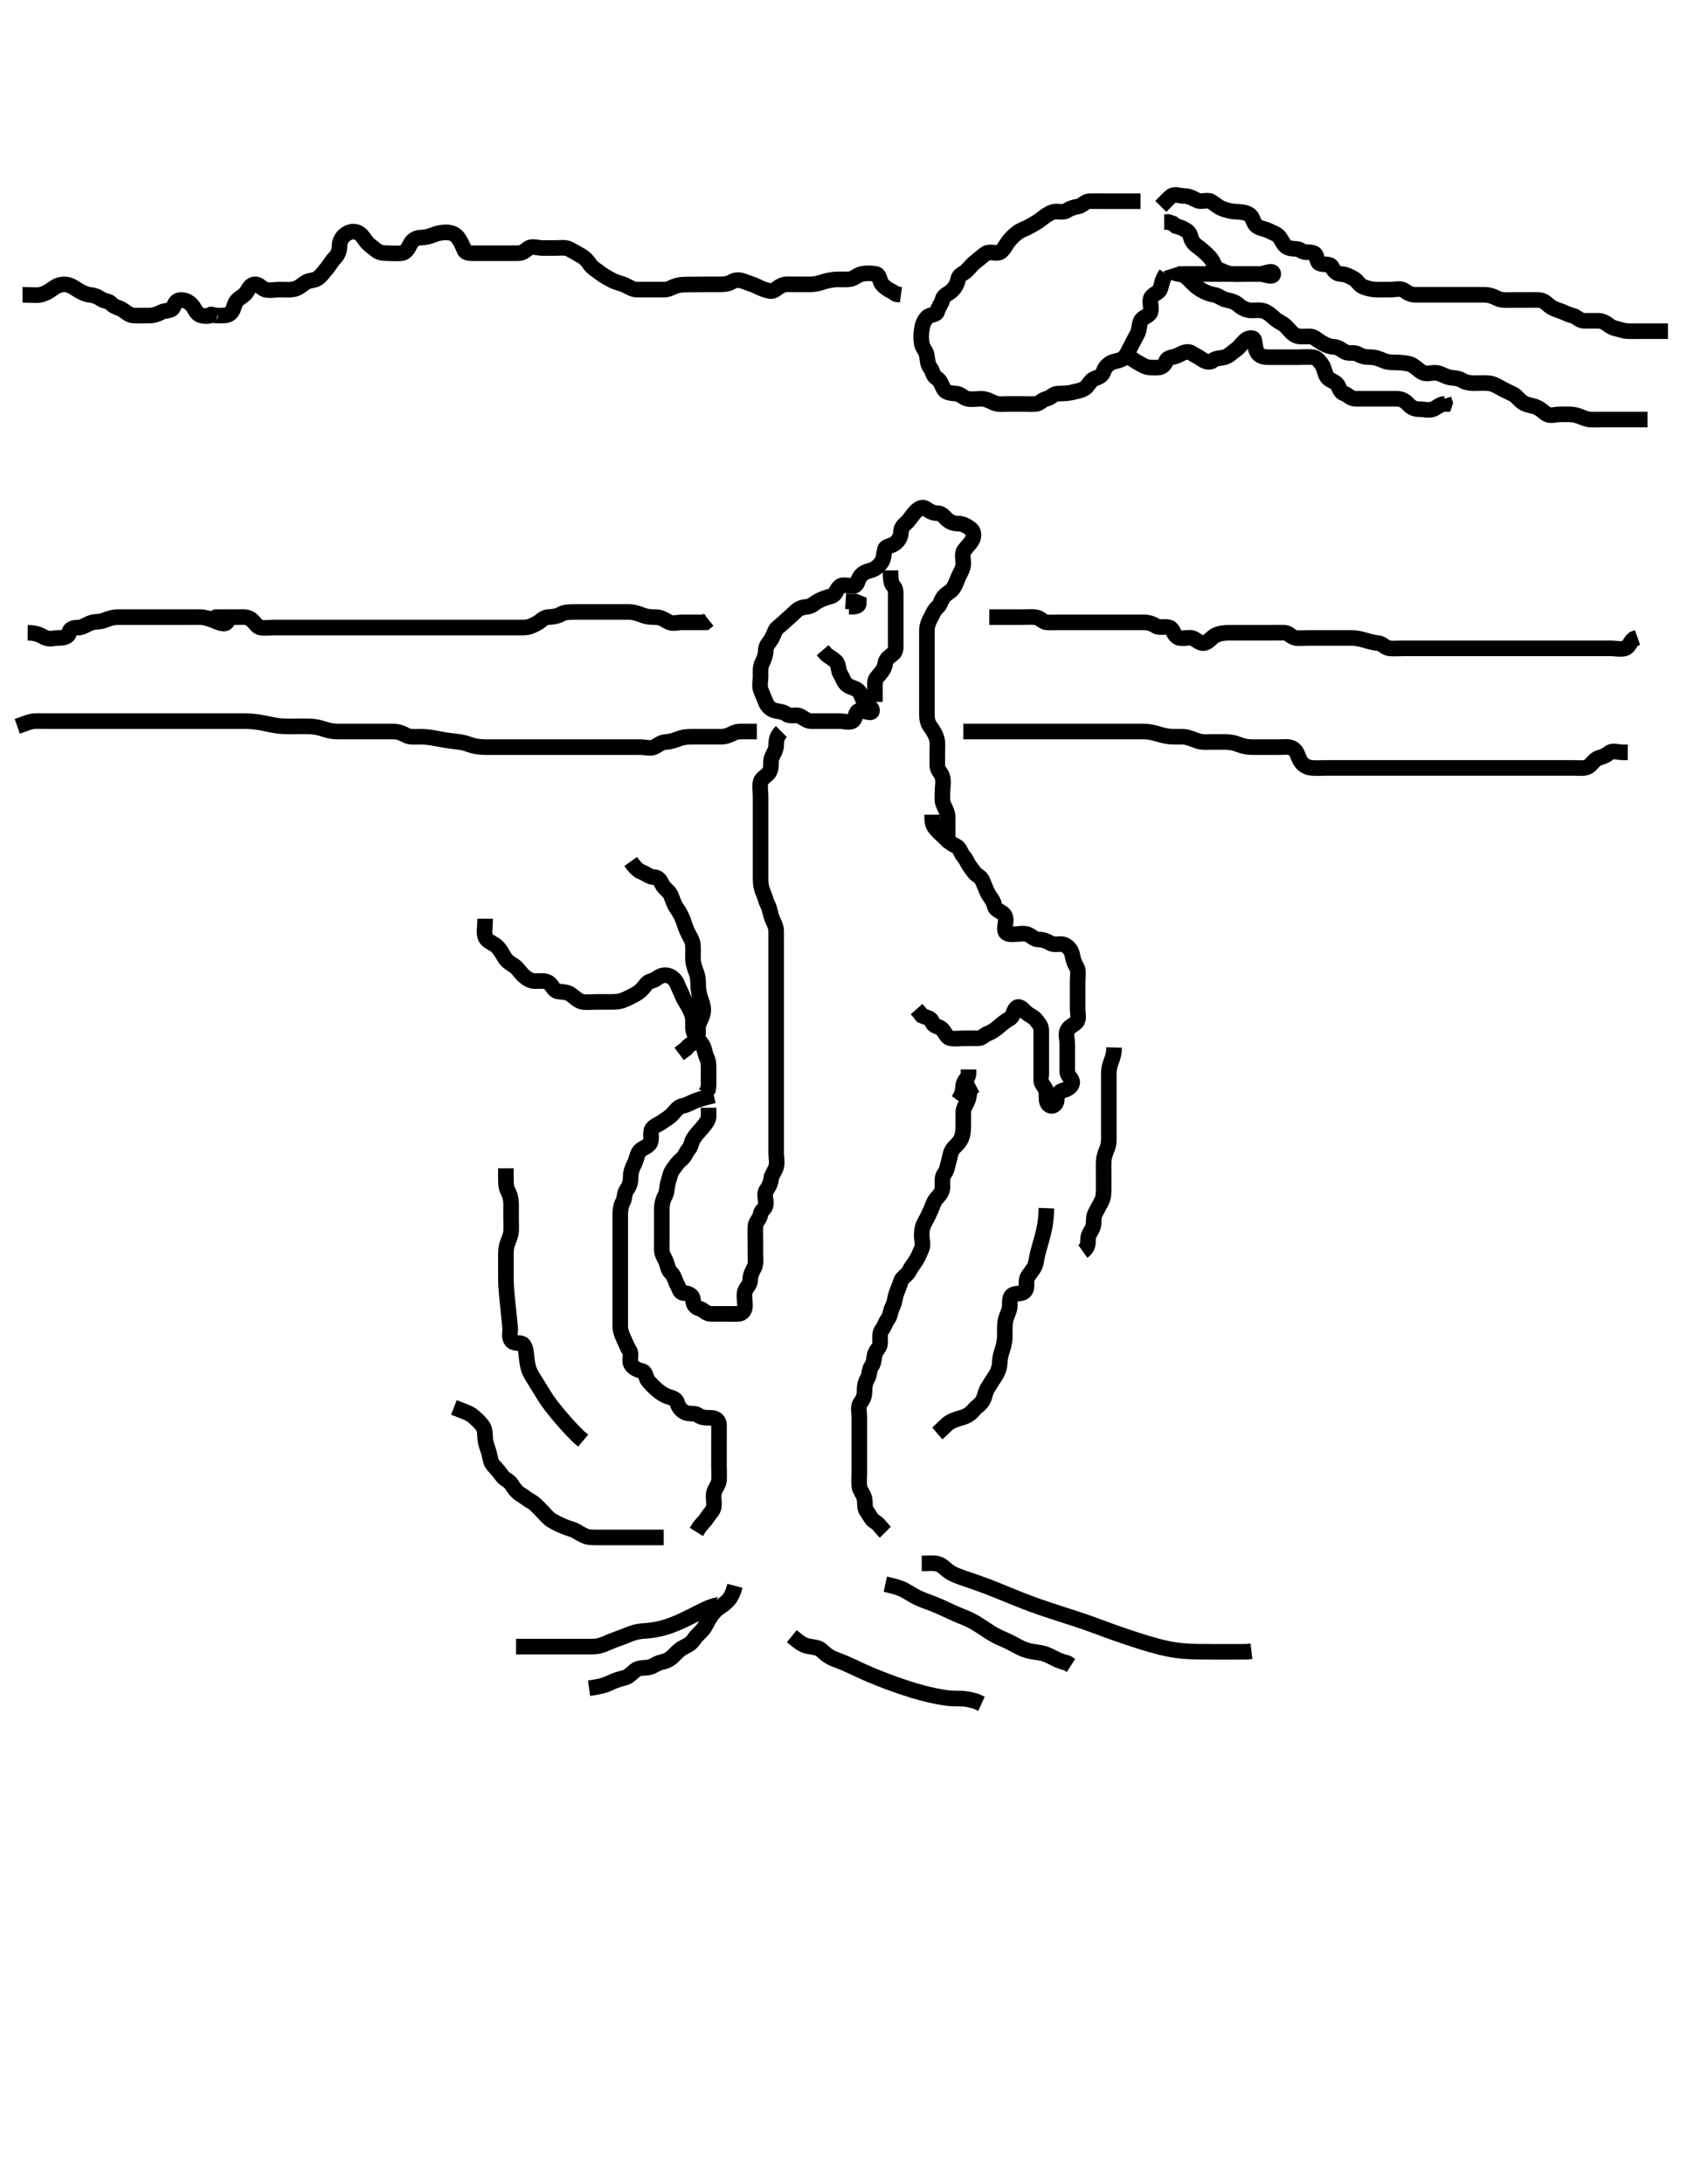 <svg width="327.25" height="420" xmlns="http://www.w3.org/2000/svg" xmlns:svg="http://www.w3.org/2000/svg" xmlns:xlink="http://www.w3.org/1999/xlink">
 <!-- Created with SVG-edit - http://svg-edit.googlecode.com/ -->
 <g display="inline" class="layer">
  <title>Layer 1</title>
  <path t="0,123,123,133,138,145,162,162,177,177,186,186,207,207,210,218,230,234,242,257,257,273,273,276,292,297,307,307,321,337,342,363,364,372,385,404,424,427,427,436,465,465,485,492,512,514,515,529,537,556,572,594,605,640,665,665,680,680,696,714,714,729,750,750,755,763,780,793,794,817,826,841,851,860,912,929,946,970,980,995,1053,1097,1116,1154,1162,1178,1209,1241,1278,1372,1405,1433,1480,1561,1853,1873,1897,1921,1945,1953,1969,1993,2009,2048,2129,2145,2200,2200,2224,2272,2304,2337,2360,2393,2425,2444,2459,2465,2495,2587,2595,2801" d="M137.325,210.7C135.5,211.125 134.79,211.359 133.846,211.7C133.005,212.003 132.22,212.544 131.325,212.7C130.519,212.84 129.965,213.601 129.44,214.217C128.891,214.861 128.126,215.253 127.21,215.899C126.613,216.32 125.556,216.632 125.329,217.405C125.077,218.264 125.492,219.309 124.968,219.995C124.394,220.746 123.436,220.803 122.936,221.561C122.533,222.173 122.396,223.213 121.972,224C121.519,224.843 121.325,225.7 121.325,226.5C121.325,227.4 121.083,228.148 120.609,228.784C120.036,229.553 120.269,230.401 119.825,231.2C119.383,231.996 119.325,232.921 119.325,233.8C119.325,234.7 119.325,235.5 119.325,236.415C119.325,237.41 119.325,238.217 119.325,239.064C119.325,240 119.325,240.9 119.325,241.8C119.325,242.585 119.325,243.515 119.325,244.457C119.325,245.311 119.325,246.2 119.325,247.1C119.325,247.995 119.325,248.922 119.325,249.867C119.325,250.7 119.325,251.533 119.325,252.395C119.325,253.336 119.32,254.184 119.325,255.047C119.33,256.064 119.713,256.846 120.041,257.585C120.432,258.467 120.714,259.162 121.158,259.867C121.611,260.586 120.887,261.679 121.492,262.533C121.96,263.195 122.707,263.488 123.524,263.701C124.32,263.909 124.193,265.088 124.75,265.664C125.235,266.165 125.701,266.728 126.35,267.275C126.986,267.809 127.751,268.363 128.525,268.615C129.384,268.894 130.085,269.014 130.326,269.899C130.544,270.696 131.132,271.371 131.846,271.679C132.726,272.059 133.683,271.697 134.325,272.2C134.941,272.683 135.825,272.699 136.714,272.7C137.609,272.701 138.307,273.135 138.325,274C138.344,274.9 138.325,275.8 138.325,276.725C138.325,277.501 138.325,278.4 138.325,279.3C138.325,280.264 138.325,281.136 138.325,282.004C138.325,283.021 138.381,283.681 138.325,284.715C138.282,285.505 137.578,286.237 137.361,287.1C137.142,287.969 137.466,288.933 137.325,289.784C137.181,290.651 136.514,291.126 136.041,291.899C135.569,292.669 134.9,293.136 134.378,293.996L133.972,294.643" id="svg_1" stroke-width="3" stroke="#000" fill="none"/>
  <path t="3988,4121,4129,4139,4148,4153,4166,4177,4187,4209,4221,4227,4228,4265,4281,4281,4321,4337,4345,4361,4379,4379,4395,4405,4425,4465,4481,4505,4505,4515,4521,4541,4556,4561,4577,4577,4593,4625,4634,4644,4659,4681,4693,4708,4724,4730,4739,4769,4777,4786,4793,4802,4818,4853,4859,4873,4882,4882,4897,4906,4913,4945,4961,4961,4972,4978,4993,5018,5042,5058,5068,5068,5098,5114,5121,5130,5177,5203,5203,5209,5225,5249,5256,5293,5308,5345,5353,5362,5408,5448,5471,5471,5474,5474,5496,5513,5554,5578,5578,5608,5609,5618,5629,5647,5713,5744,5761,5761,5773,5795" d="M170.325,294.7C169.325,293.7 169.071,293.096 168.325,292.679C167.606,292.277 167.283,291.368 166.75,290.675C166.263,290.041 166.483,289.12 166.314,288.264C166.135,287.352 165.387,286.608 165.326,285.9C165.238,284.87 165.325,283.99 165.325,283.183C165.325,282.221 165.325,281.4 165.325,280.5C165.325,279.6 165.325,278.7 165.325,277.9C165.325,277 165.325,276.1 165.325,275.2C165.325,274.3 165.325,273.396 165.325,272.379C165.325,271.7 164.992,270.565 165.546,269.821C166.027,269.177 166.325,268.5 166.325,267.6C166.325,266.7 166.425,265.909 166.9,265.136C167.338,264.423 167.166,263.402 167.678,262.753C168.162,262.138 168.082,261.265 168.329,260.405C168.55,259.637 169.315,259.179 169.325,258.3C169.336,257.405 169.174,256.383 169.678,255.753C170.166,255.141 170.342,254.316 170.825,253.7C171.328,253.058 171.278,252.146 171.678,251.4C172.13,250.556 172.157,249.664 172.41,248.9C172.667,248.128 173.056,247.364 173.329,246.405C173.534,245.688 174.494,245.296 174.889,244.515C175.274,243.753 175.808,243.092 176.24,242.415C176.733,241.641 176.936,240.959 177.289,240.253C177.68,239.47 177.325,238.525 177.325,237.587C177.325,236.647 177.445,235.919 177.9,235.1C178.334,234.318 178.713,233.554 179.041,232.815C179.432,231.933 179.645,231.053 180.241,230.416C180.784,229.836 181.315,229.179 181.325,228.311C181.336,227.415 181.162,226.399 181.678,225.753C182.161,225.146 182.257,224.32 182.492,223.533C182.748,222.673 182.793,221.708 183.324,220.987C183.759,220.395 184.402,220.008 184.825,219.179C185.227,218.39 185.32,217.561 185.325,216.533C185.329,215.813 185.325,214.885 185.325,213.869C185.325,213.053 185.939,212.356 186.24,211.5C186.506,210.741 186.41,209.9 186.936,209.136L187.714,208.725" id="svg_2" stroke-width="3" stroke="#000" fill="none"/>
  <path t="25189,25289,25289,25306,25324,25330,25355,25373,25373,25394,25409,25420,25436,25466,25474,25493,25509,25530,25530,25547,25601,25609,25618,25651,25674,25714,25722,25746,25801,25809,25836,25857,25889,26139,26172,26196,26215,26226,26257,26307,26329,26363,26388,26393,26473,26474,26500,26519,26737,26809,26886,26921,26938,26964,26994,26994,27019,27051,27097,27129,27154,27177,27209,27226,27245,27282,27306,27417,27436,27466,27523,27594,27626,27709,27709,27731,27817,27850,27858,27874,28010,28069,28097,28137,28155,28165,28203,28225,28242,28474,28474,28497,28538,28562,28573,28595,28625,28666,28683,28690,28690,28745,28778,28804,28827,28851,28885,28898,28945,28986,29049,29113,29137,29341,29418,29763,29802,29858,29900,29942,29955,29956,29994,30005,30035,30082,30082,30121,30185,30186,30202,30235,30236,30297,30322,30333,30364,30386,30410,30426,30489,30683,30705,30738,30778,30826,30898" d="M179.325,156.7C179.325,157.7 179.335,158.555 179.936,159.3C180.462,159.953 181.204,160.579 181.761,161.136C182.425,161.8 183.041,162.308 183.925,162.725C184.73,163.105 184.819,164.097 185.361,164.7C185.943,165.348 186.068,165.926 186.546,166.579C187.06,167.28 187.502,168.037 188.126,168.415C188.945,168.909 188.986,169.388 189.346,170.179C189.697,170.952 189.841,171.574 190.382,172.343C190.898,173.075 191.135,173.433 191.361,174.3C191.584,175.156 192.815,175.318 193.268,176.053C193.725,176.794 193.324,177.8 193.325,178.7C193.326,179.615 194.03,179.7 194.925,179.7C195.825,179.7 196.851,179.422 197.678,179.704C198.449,179.968 198.936,180.695 199.825,180.7C200.714,180.705 201.459,181.048 202.126,181.416C202.95,181.87 204.004,181.357 204.804,181.721C205.577,182.072 206.161,182.84 206.304,183.7C206.458,184.626 206.71,185.331 207.158,186.033C207.536,186.626 207.325,187.813 207.325,188.675C207.325,189.501 207.325,190.4 207.325,191.3C207.325,192.179 207.325,193.057 207.325,194C207.325,194.9 207.653,195.984 207.104,196.579C206.54,197.188 205.756,197.377 205.361,198.136C204.962,198.903 205.325,199.899 205.325,200.784C205.325,201.7 205.325,202.5 205.325,203.4C205.325,204.264 205.323,205.221 205.325,206.1C205.327,206.996 206.392,207.484 206.278,208.275C206.166,209.059 205.327,209.493 204.62,209.696C203.717,209.955 203.326,210.501 203.325,211.4C203.324,212.264 202.708,212.912 202.03,212.643C201.213,212.318 201.33,211.2 201.325,210.3C201.32,209.311 200.597,208.826 200.326,208.069C200.3,207.996 200.325,207.064 200.325,206.217C200.325,205.269 200.325,204.343 200.325,203.5C200.325,202.6 200.325,201.7 200.325,200.753C200.325,199.995 200.325,199.1 200.325,198.2C200.325,197.221 199.783,196.796 199.325,196.179C198.817,195.494 197.996,195.288 197.346,194.679C196.737,194.109 196.051,193.247 195.446,193.921C194.855,194.582 195.041,195.449 194.225,195.921C193.542,196.317 192.903,196.8 192.272,197.347C191.673,197.868 190.962,198.436 190.176,198.725C189.354,199.028 188.992,199.7 188.14,199.7C187.21,199.7 186.325,199.7 185.525,199.7C184.625,199.7 183.705,199.868 182.825,199.679C181.981,199.498 181.788,198.304 181.04,197.785C180.367,197.319 179.528,197.397 179.325,196.533C179.142,195.754 178.126,195.699 177.378,195.347L176.9,194.725L176.336,194.089" id="svg_5" stroke-width="3" stroke="#000" fill="none"/>
  <path t="31827,31947,31977,32011,32051,32079,32122,32194" d="M184.325,211.7C185.204,210.479 185.235,209.612 185.325,208.7C185.409,207.854 186.24,207.415 186.325,206.6L186.325,205.7" id="svg_6" stroke-width="3" stroke="#000" fill="none"/>
  <path t="33429,33622,33622,33630,33631,33650,33659,33668,33690,33707,33707,33730,33819,33834,33835,33858,33871,33890,33917,33923,33934,33947,33963,33977,33978,33986,34003,34010,34020,34027,34035,34057,34069,34090,34090,34107,34130,34147,34148,34171,34187,34210,34242,34242,34252,34290,34306,34313,34330,34369,34394,34394,34457,34465,34529,34546,34562,34578,34650,34666,34674,34838,34870,34870,34914,34938,35034,35058,35068,35077,35128,35146,35147,35293,35311,35347,35367,35420,35458,35482,35490,35587,35604,35673,35722,35762,35810,35925,35955,35969,35994,36010,36026,36042,36067,36089,36106,36137,36178,36210,36251,36308,36308,36312,36312,36330,36426,36474,36538,36561,36618,36634,36673,36682,36738,36786,36882,36961,37002,37018,37050,37066,37130,37154,37162,37194,37267,37313,37322,37354,37371,37378,37395,37419,37451,37459,37513,37538,37553,37577,37602,37666,37674,37722,37723,37754,37802,37803,37827,37851,37882,37906,37930,37938,37956,37964,38010,38082,38090,38098,38117,38202,38250,38298,38307,38308,38330,38428,38446,38464,38484,38530,38579,38604,38636,38644,38684,38730,38762,38818,39094,39096,39113,39130,39135,39155,39177,39210,39221,39236,39258,39258,39267,39338,39386,39410,39419,39458,39498,39678" d="M182.325,161.7C182.325,161.761 182.325,160.929 182.325,159.843C182.325,159.009 182.33,158.1 182.325,157.2C182.32,156.3 181.883,155.588 181.492,154.7C181.202,154.042 181.325,153.057 181.325,152.158C181.325,151.216 181.563,150.497 181.321,149.462C181.14,148.693 180.335,148.179 180.325,147.3C180.314,146.4 180.325,145.501 180.325,144.616C180.325,143.813 180.419,142.855 180.24,142.184C179.974,141.189 179.455,140.4 178.972,139.753C178.465,139.072 178.325,138.3 178.325,137.405C178.325,136.478 178.325,135.6 178.325,134.7C178.325,133.9 178.325,133 178.325,132.179C178.325,131.216 178.325,130.353 178.325,129.462C178.325,128.531 178.325,127.679 178.325,126.722C178.325,125.901 178.325,124.985 178.325,124.089C178.325,123.2 178.325,122.3 178.325,121.404C178.325,120.478 178.56,119.742 178.972,119C179.43,118.176 179.652,117.416 180.325,116.822C180.883,116.328 180.932,115.768 181.41,114.985C181.901,114.182 182.831,113.901 183.289,113.275C183.831,112.534 184.087,111.674 184.378,111C184.74,110.158 185.296,109.406 185.325,108.478C185.352,107.6 185.003,106.562 185.492,105.867C185.994,105.152 186.597,104.612 186.972,103.996C187.471,103.177 187.373,102.136 186.714,101.675C185.997,101.173 185.241,100.701 184.325,100.7C183.524,100.699 182.782,100.474 182.104,99.821C181.525,99.265 181.154,98.701 180.304,98.7C179.347,98.699 178.718,98.216 178.04,97.785C177.266,97.293 176.417,98.085 175.9,98.675C175.34,99.312 174.998,99.984 174.325,100.579C173.767,101.072 173.353,101.502 173.325,102.4C173.296,103.344 172.773,104.121 172.104,104.579C171.317,105.116 170.414,104.989 170.241,105.672C169.98,106.703 170.06,107.583 169.446,108.335C168.939,108.958 168.321,109.481 167.524,109.699C166.639,109.94 165.875,110.245 165.41,110.985C164.922,111.762 164.969,112.671 164.126,112.7C163.242,112.73 162.103,112.276 161.492,112.867C160.857,113.48 160.777,114.445 159.925,114.664C159.052,114.888 158.25,115.167 157.446,115.579C156.744,115.938 156.171,116.616 155.325,116.7C154.451,116.787 153.782,116.927 153.104,117.579C152.524,118.136 151.908,118.684 151.325,119.2C150.687,119.764 150.19,120.25 149.609,120.7C149.064,121.122 148.89,122.094 148.409,122.899C147.964,123.642 147.344,124.125 147.325,125.057C147.308,125.9 147.021,126.749 146.678,127.4C146.209,128.289 146.325,129.269 146.325,130.052C146.325,130.943 146.048,131.965 146.382,132.753C146.726,133.562 147.005,134.263 147.336,135.089C147.651,135.879 148.324,136.52 149.204,136.7C150.013,136.865 150.726,136.9 151.409,137.416C152.024,137.881 153.266,137.348 153.972,137.757C154.78,138.226 155.325,138.7 156.125,138.7C157.04,138.7 157.936,138.7 158.825,138.7C159.725,138.7 160.62,138.7 161.546,138.7C162.425,138.7 163.557,139.134 164.158,138.533C164.759,137.932 164.48,136.784 165.378,136.7C166.268,136.617 167.725,137.43 167.761,136.7C167.803,135.828 166.69,135.897 166.289,135.136C165.89,134.379 165.744,133.611 165.24,132.984C164.67,132.275 163.714,132.335 162.936,131.715C162.321,131.225 162.129,130.354 161.678,129.652C161.19,128.893 161.441,127.861 160.804,127.221C160.166,126.579 159.35,126.275 158.825,125.7L158.272,125.053" id="svg_7" stroke-width="3" stroke="#000" fill="none"/>
  <path t="41292,41574,41593,41901,41941,42022,42055" d="M163.325,116.7C164.325,116.7 165.24,116.7 165.24,115.984L164.524,115.701L163.625,115.7L162.682,115.643" id="svg_8" stroke-width="3" stroke="#000" fill="none"/>
  <path t="43136,43327,43346,43374,43392,43426,43442,43474,43538,43562,43594,43635,43674,43684,43722,43746,43778,43826,43858,43915,43931,43932,43962,44018,44058,44074,44146,44162,44172,44226,44283,44371" d="M171.325,109.7C171.325,111.5 171.417,112.234 171.9,112.736C172.447,113.305 172.325,114.3 172.325,115.2C172.325,116.089 172.325,117.057 172.325,117.9C172.325,118.8 172.325,119.7 172.325,120.616C172.325,121.404 172.325,122.3 172.325,123.2C172.325,124.089 172.472,125.192 171.889,125.675C171.164,126.275 170.448,126.692 170.326,127.5C170.19,128.409 169.874,128.896 169.325,129.579C168.858,130.159 168.326,130.501 168.325,131.4C168.324,132.343 168.325,133.221 168.325,134.1L168.325,135" id="svg_9" stroke-width="3" stroke="#000" fill="none"/>
  <path t="47179,47310,47311,47319,47340,47348,47352,47353,47356,47363,47363,47372,47372,47382,47382,47389,47398,47398,47398,47403,47403,47413,47414,47419,47429,47438,47449,47453,47459,47476,47495,47496,47500,47507,47532,47535,47535,47539,47551,47563,47578,47578,47587,47587,47597,47603,47603,47619,47622,47637,47637,47643,47658,47667,47677,47689,47713,47713,47719,47719,47730,47731,47742,47742,47747,47771,47795,47802,47802,47807,47826,47826,47838,47844,47852,47861,47868,47868,47876,47890,47891,47899,47914,47938,47946,47962,47963,47974,47987,48010,48019,48020,48044,48051,48067,48067,48074,48090,48106,48106,48115,48123,48132,48146,48147,48156,48170,48178,48190,48206,48223,48230,48252,48274,48292,48307,48330,48362,48378,48389,48410,48429,48450,48484,48522,48534,48554,48562,48563,48726,49165,49214,49259,49308,49356,49388,49388,49459,49602,49642,49667,49690,49714,49723,49731,49811,49859,49867,49884,49894,49900,49930,49970,49986,50005,50042,50069,50099,50107,50147,50171,50180,50180,50195,50220,50237,50245,50282,50322,50338,50355,50355,50371,50394,50426,50427,50467,50467,50514,50531,50531,50578,50594,50619,50659,50699,50723,50755,50786,50787,50866,50882,50883,50938,51102" d="M150.325,140.7C149.325,141.7 149.343,142.5 149.325,143.4C149.307,144.301 148.719,145.015 148.41,145.901C148.184,146.552 148.531,147.626 147.992,148.533C147.613,149.17 146.514,149.648 146.346,150.336C146.106,151.324 146.325,152.047 146.325,153.085C146.325,154.033 146.325,154.705 146.325,155.695C146.325,156.557 146.325,157.448 146.325,158.353C146.325,159.216 146.325,160.179 146.325,161.1C146.325,162 146.325,162.9 146.325,163.8C146.325,164.647 146.325,165.462 146.325,166.353C146.325,167.216 146.323,168.179 146.325,169.1C146.327,170.005 146.466,170.878 146.825,171.679C147.179,172.469 147.344,173.319 147.75,174.111C148.142,174.875 148.175,175.747 148.546,176.679C148.855,177.453 149.315,178.221 149.325,179.021C149.336,179.875 149.325,180.815 149.325,181.8C149.325,182.7 149.325,183.5 149.325,184.415C149.325,185.311 149.325,186.2 149.325,187.1C149.325,188 149.325,188.903 149.325,189.671C149.325,190.705 149.325,191.449 149.325,192.367C149.325,193.315 149.325,194.184 149.325,195.047C149.325,195.938 149.325,196.921 149.325,197.8C149.325,198.7 149.325,199.5 149.325,200.415C149.325,201.269 149.325,202.052 149.325,203.064C149.325,203.995 149.325,204.869 149.325,205.721C149.325,206.679 149.325,207.499 149.325,208.415C149.325,209.269 149.325,210.052 149.325,211.064C149.325,211.995 149.325,212.921 149.325,213.8C149.325,214.7 149.325,215.5 149.325,216.415C149.325,217.311 149.325,218.221 149.325,219.021C149.325,219.839 149.325,220.921 149.325,221.8C149.325,222.7 149.563,223.531 149.325,224.415C149.105,225.232 148.404,226.016 148.346,226.7C148.263,227.675 147.843,228.308 147.41,228.987C146.935,229.732 147.419,230.705 147.325,231.678C147.241,232.545 146.422,232.748 146.314,233.551C146.19,234.473 145.368,234.982 145.325,235.899C145.284,236.783 145.325,237.675 145.325,238.501C145.325,239.4 145.325,240.264 145.325,241.221C145.325,242.1 145.486,243.065 145.104,243.8C144.663,244.647 144.33,245.311 144.325,246.2C144.32,247.089 143.599,247.58 143.336,248.347C143.064,249.139 143.327,250.047 143.325,251.064C143.323,251.996 142.89,252.682 142.03,252.7C141.104,252.719 140.225,252.7 139.325,252.7C138.525,252.7 137.61,252.711 136.714,252.7C135.846,252.69 135.331,251.907 134.62,251.704C133.716,251.446 133.364,250.898 133.325,249.985C133.288,249.123 132.474,248.738 131.568,248.7C130.75,248.666 130.738,247.872 130.268,247.057C129.872,246.37 129.75,245.476 129.158,244.867C128.577,244.268 128.521,243.864 128.268,243C128.011,242.122 127.354,241.406 127.325,240.478C127.298,239.6 127.325,238.7 127.325,237.9C127.325,236.985 127.325,236.089 127.325,235.2C127.325,234.3 127.325,233.405 127.325,232.478C127.325,231.6 127.543,230.732 127.9,230.1C128.376,229.257 128.25,228.317 128.546,227.379C128.767,226.679 128.955,225.6 129.409,224.987C129.97,224.228 130.369,223.573 131.03,223.057C131.783,222.468 131.862,221.792 132.492,221.033C133.032,220.382 132.923,219.762 133.41,218.985C133.875,218.245 134.448,217.665 134.972,217.057C135.563,216.372 136.158,215.7 136.324,214.9L136.325,214L136.325,213.057" id="svg_10" stroke-width="3" stroke="#000" fill="none"/>
  <path t="52680,52738,52756,52779,52790,52790,52802,52803,52811,52811,52827,52827,52836,52842,52843,52852,52862,52868,52868,52875,52883,52891,52899,52900,52914,52931,52934,52951,52952,52957,52957,52975,52975,52989,52989,53002,53005,53043,53044,53090,53090,53100,53100,53115,53115,53123,53146,53171,53204,53291,53330,53346,53356,53386,53402,53413,53421,53428,53435,53443,53459,53459,53468,53468,53475,53491,53498,53500,53507,53530,53530,53546,53546,53570,53594,53619,53619,53635,53651,53659,53686" d="M93.325,176.7C93.325,178.4 93.061,179.352 93.367,180.2C93.664,181.025 94.726,181.333 95.44,181.901C96.069,182.402 96.509,183.191 96.968,183.99C97.476,184.876 98.093,185.231 98.925,185.761C99.587,186.183 100.017,187.003 100.714,187.639C101.339,188.208 102.033,188.67 102.842,188.699C103.804,188.733 104.821,188.517 105.524,188.985C106.319,189.515 106.466,190.536 107.346,190.679C108.291,190.833 109.112,190.763 109.809,191.268C110.54,191.798 111.278,192.569 112.078,192.691C112.972,192.828 113.73,192.7 114.724,192.7C115.489,192.7 116.568,192.7 117.425,192.7C118.325,192.7 119.101,192.693 119.982,192.343C120.748,192.038 121.732,191.515 122.304,191.2C123.171,190.723 123.781,190.04 124.3,189.311C124.766,188.656 125.714,188.689 126.325,188.2C126.936,187.711 127.911,187.318 128.804,187.721C129.491,188.031 130.041,188.595 130.314,189.311C130.624,190.123 130.982,190.725 131.3,191.551C131.637,192.427 132.155,193.023 132.546,193.8C132.899,194.499 133.295,195.351 133.324,196.216C133.355,197.179 133.188,198.057 133.609,198.9C133.939,199.562 134.643,200.21 135.158,201.033C135.534,201.633 135.599,202.65 135.972,203.395C136.362,204.174 136.325,205.111 136.325,206.021C136.325,206.875 136.325,207.813 136.325,208.7L136.24,209.501L135.714,210.3" id="svg_11" stroke-width="3" stroke="#000" fill="none"/>
  <path t="54421,54451,54459,54460,54468,54476,54485,54492,54499,54499,54508,54515,54515,54530,54540,54540,54547,54547,54557,54563,54563,54573,54573,54579,54579,54590,54591,54596,54597,54611,54612,54614,54614,54620,54620,54627,54627,54644,54645,54645,54653,54653,54659,54668,54668,54675,54684,54691,54699,54699,54707" d="M121.325,165.7C122.204,166.921 122.799,167.47 123.474,167.725C124.368,168.064 124.936,168.684 125.825,168.7C126.714,168.716 127.077,169.471 127.409,170.132C127.82,170.95 128.703,171.364 129.04,172.132C129.429,173.02 129.635,173.883 130.126,174.585C130.647,175.33 131.08,176.114 131.409,176.953C131.721,177.748 131.866,178.494 132.425,179.557C132.764,180.202 133.247,181.017 133.304,181.721C133.399,182.896 133.298,183.68 133.325,184.533C133.354,185.454 133.708,186.341 133.972,187.047C134.306,187.938 134.305,188.67 134.329,189.705C134.347,190.45 134.566,191.549 134.825,192.2C135.235,193.231 135.349,193.956 135.263,194.695C135.141,195.746 134.48,196.466 134.336,197.336C134.197,198.173 134.492,199.158 133.968,199.938C133.421,200.752 132.446,200.921 131.992,201.7L131.325,202.2L130.658,202.7" id="svg_12" stroke-width="3" stroke="#000" fill="none"/>
  <path t="56124,56151,56165,56171,56180,56192,56192,56196,56211,56220,56220,56228,56237,56237,56244,56244,56253,56260,56270,56278,56283,56283,56305,56305,56305,56305,56308,56308,56308,56308,56309,56309,56309,56315,56315,56317,56317,56324,56338,56338,56338,56341,56341,56341,56347,56348,56348,56355,56355,56389,56391,56391,56391,56391,56395,56396,56396,56396,56396,56396,56396,56396,56403,56403,56403" d="M97.325,224.7C97.325,227.289 97.272,228.235 97.678,229C98.126,229.846 98.325,230.7 98.325,231.5C98.325,232.4 98.325,233.221 98.325,234.184C98.325,235.047 98.383,235.945 98.324,236.901C98.281,237.589 97.854,238.508 97.609,239.216C97.283,240.16 97.325,241.111 97.325,242.022C97.325,242.721 97.325,243.9 97.325,244.7C97.325,245.7 97.318,246.332 97.361,247.152C97.4,247.898 97.489,248.867 97.609,250.088C97.676,250.769 97.75,251.477 97.825,252.2C97.9,252.923 97.981,253.63 98.158,255.533C98.206,256.049 97.809,257.087 98.435,257.897C98.936,258.546 100.266,258.093 100.678,258.619C101.203,259.288 101.241,260.384 101.325,261.2C101.409,262.016 101.574,263.031 101.867,263.7C102.173,264.402 102.808,265.385 103.15,265.925C103.671,266.748 104.298,267.783 104.59,268.265C105.083,269.076 105.541,269.732 106.158,270.533C106.526,271.011 107.39,272.061 107.862,272.616C108.343,273.181 108.831,273.74 109.319,274.28C109.787,274.797 111.039,276.071 111.381,276.388L112.2,277.075" id="svg_13" stroke-width="3" stroke="#000" fill="none"/>
  <path t="57304,57341,57354,57355,57371,57372,57380,57402,57412,57412,57427,57427,57427,57436,57436,57443,57443,57453,57459,57459,57468,57475,57490,57500,57500,57506,57530,57539,57539,57546,57555,57556,57563,57563,57572,57579,57588,57595,57595,57595,57606,57611,57611,57611,57620,57621,57621,57621,57628,57628,57628,57636,57636,57636,57636,57646,57646,57646,57651" d="M87.325,270.7C89.492,271.533 90.36,271.823 90.968,272.347C91.653,272.939 92.218,273.423 92.804,274.2C93.364,274.941 93.272,275.87 93.346,276.721C93.431,277.707 93.797,278.485 94.041,279.3C94.334,280.28 94.307,281.135 94.893,281.815C95.383,282.383 96.076,283.073 96.546,283.8C97.006,284.509 97.958,284.759 98.409,285.501C98.837,286.206 99.449,287.004 100.125,287.415C100.901,287.886 101.541,288.429 102.325,288.867C102.977,289.23 103.625,290 104.325,290.7C104.825,291.2 105.444,292.011 106.125,292.415C106.952,292.905 107.662,293.249 108.526,293.616C109.444,294.006 110.171,294.099 110.841,294.501C111.741,295.041 112.654,295.568 113.339,295.643C114.143,295.73 115.325,295.7 115.925,295.7C116.825,295.7 117.725,295.7 118.625,295.7C119.536,295.7 120.161,295.7 121.492,295.7C122.208,295.7 122.94,295.7 124.015,295.7C124.992,295.7 125.806,295.7 126.659,295.7L127.689,295.7" id="svg_14" stroke-width="3" stroke="#000" fill="none"/>
  <path t="58954,59005,59006,59021,59021,59028,59028,59038,59038,59045,59057,59057,59059,59059,59069,59069,59077,59077,59083,59083,59092,59092,59100,59116,59116,59126,59126,59126,59126,59131,59131,59138,59139,59146,59147,59154,59154,59163,59163,59174,59179,59179,59186,59186,59186,59237,59237,59237,59239,59242,59242,59242,59242,59242,59245,59245,59245,59245,59245" d="M180.325,275.7C181.492,274.7 181.941,274.056 182.646,273.6C183.299,273.178 184.314,272.862 185.078,272.647C185.988,272.391 186.757,271.9 187.325,271.2C187.894,270.5 188.664,270.187 189.156,269.216C189.478,268.578 189.61,267.584 190.03,266.947C190.624,266.047 191.012,265.344 191.524,264.584C191.957,263.94 192.286,263.048 192.324,262.184C192.367,261.201 192.576,260.389 192.825,259.658C193.204,258.548 193.279,257.748 193.304,257.2C193.341,256.385 193.261,255.15 193.382,254.304C193.528,253.286 193.933,252.755 194.204,251.721C194.402,250.964 194.069,249.909 194.581,249.269C195.159,248.548 196.545,249.055 197.154,248.338C197.785,247.595 197.24,246.632 197.658,245.7C197.948,245.056 198.716,244.348 199.082,243.499C199.348,242.884 199.406,242.066 199.658,241.033C199.873,240.155 200.178,239.167 200.325,238.637C200.476,238.094 200.789,236.986 200.992,235.867C201.185,234.794 201.211,234.271 201.283,233.283L201.316,232.376" id="svg_15" stroke-width="3" stroke="#000" fill="none"/>
  <path t="60079,60123,60123,60149,60156,60172,60183,60183,60195,60205,60210,60210,60222,60227,60239,60242,60252,60259,60259,60268,60286,60286,60286,60297,60297,60303,60308,60308,60317,60324,60324,60331,60333,60341,60341,60341,60351,60351,60354,60364,60364,60364,60378,60378,60380,60380,60380" d="M208.325,240.7C209.325,239.99 209.323,239.183 209.325,238.336C209.327,237.404 209.967,236.828 210.268,235.99C210.541,235.228 210.259,234.18 210.678,233.4C211.08,232.652 211.448,231.923 211.9,231.1C212.327,230.32 212.325,229.405 212.325,228.531C212.325,227.679 212.325,226.721 212.325,225.901C212.325,224.985 212.297,224.035 212.346,223.179C212.387,222.465 212.758,221.546 213.041,220.817C213.394,219.909 213.325,218.867 213.325,218.111C213.325,217.179 213.325,216.215 213.325,215.489C213.325,214.5 213.325,213.7 213.325,212.7C213.325,211.9 213.325,211.1 213.325,210.105C213.325,209.185 213.319,208.315 213.325,207.367C213.33,206.449 213.268,205.673 213.609,204.668C213.829,204.021 214.204,203.157 214.304,202.2L214.324,201.468" id="svg_16" stroke-width="3" stroke="#000" fill="none"/>
  <path t="61249,61307,61314,61314,61338,61338,61338,61348,61348,61348,61348,61348,61348,61348,61348,61369,61371,61371,61371,61371,61371,61371,61371,61371,61373,61373,61374,61374,61374,61374,61374,61374,61374,61388,61388,61388,61388,61389,61389,61389,61389,61389,61395,61395,61395,61395,61395,61395,61396,61396,61396,61422,61422,61422,61423,61423,61423,61423,61423,61423,61427,61427,61427,61427,61427,61427,61430,61430,61430,61430,61430,61430,61430,61459,61461,61461" d="M177.325,300.7C178.367,300.7 179.335,300.597 180.114,300.721C181.19,300.894 181.71,301.626 182.363,302.109C183.271,302.78 183.748,302.917 184.777,303.309C185.359,303.531 185.992,303.742 186.661,303.972C187.366,304.214 188.109,304.457 189.658,305.033C190.471,305.336 191.298,305.668 192.144,306.01C193.008,306.36 193.887,306.722 194.782,307.085C195.691,307.453 196.607,307.833 198.492,308.533C199.443,308.886 200.403,309.217 201.36,309.538C202.307,309.857 203.241,310.159 204.156,310.453C205.043,310.739 205.902,311.005 207.492,311.533C208.219,311.775 208.904,312.014 209.557,312.247C210.188,312.473 210.804,312.7 211.416,312.925C212.031,313.152 212.658,313.389 213.992,313.867C214.709,314.124 215.46,314.385 216.236,314.648C217.026,314.917 217.824,315.182 218.624,315.439C219.414,315.693 220.186,315.942 221.658,316.367C222.338,316.562 222.984,316.733 223.601,316.881C224.19,317.022 224.761,317.143 225.318,317.243C225.863,317.34 226.403,317.433 227.492,317.533C228.609,317.636 229.182,317.651 230.346,317.679C230.936,317.693 231.53,317.698 233.325,317.7C233.924,317.701 234.52,317.7 235.682,317.7C236.242,317.7 237.296,317.7 237.784,317.7L239.385,317.697L239.992,317.679L240.764,317.586" id="svg_17" stroke-width="3" stroke="#000" fill="none"/>
  <path t="62093,62115,62115,62115,62125,62125,62125,62131,62131,62131,62140,62140,62140,62140,62140,62147,62148,62148,62148,62157,62157,62157,62157,62157,62166,62167,62167,62167,62173,62174,62174,62174,62180,62180,62181,62189,62191,62191,62195,62195,62203,62267,62267" d="M170.325,304.7C173.009,305.269 173.825,305.72 174.372,306.052C175.404,306.677 176.09,307.084 176.778,307.396C177.734,307.829 178.574,308.104 179.172,308.336C180.498,308.851 181.21,309.182 181.95,309.525C182.7,309.873 183.064,310.067 184.504,310.679C185.168,310.961 185.834,311.201 186.478,311.51C187.507,312.003 188.211,312.464 188.95,312.951C189.702,313.446 190.421,313.968 191.503,314.557C192.156,314.912 192.809,315.169 193.421,315.448C194.634,316.002 195.219,316.36 195.825,316.679C196.716,317.148 197.619,317.49 198.514,317.639C199.363,317.78 200.416,317.884 201.089,318.136C201.942,318.455 202.724,318.899 203.489,319.264L204.44,319.616L205.325,319.867L206.04,320.331" id="svg_18" stroke-width="3" stroke="#000" fill="none"/>
  <path t="62625,62660,62660,62669,62680,62693,62693,62707,62707,62711,62712,62712,62718,62718,62718,62718,62718,62724,62724,62724,62724,62724,62724,62731,62731,62731,62731,62731,62731,62732,62740,62740,62740,62740,62740,62748,62748,62748,62755,62756,62756,62768,62768,62836" d="M152.325,314.7C153.894,315.984 154.474,316.4 155.438,316.615C156.389,316.827 157.356,316.827 157.925,317.311C158.679,317.951 159.116,318.448 160.097,318.901C160.871,319.259 161.497,319.443 162.492,319.867C163.216,320.175 163.971,320.537 164.772,320.911C165.611,321.302 166.489,321.705 167.412,322.1C167.886,322.303 168.866,322.703 169.372,322.9C170.41,323.305 171.491,323.703 172.046,323.9C173.176,324.301 173.749,324.493 174.325,324.679C175.47,325.05 176.036,325.235 177.703,325.678C178.234,325.82 179.256,326.058 179.742,326.158C180.647,326.346 181.822,326.559 182.753,326.643C183.491,326.709 184.526,326.671 185.346,326.721C186.012,326.762 187.006,326.985 187.783,327.221L188.825,327.7" id="svg_19" stroke-width="3" stroke="#000" fill="none"/>
  <path t="63426,63476,63487,63488,63494,63495,63503,63503,63503,63515,63516,63516,63517,63517,63523,63524,63524,63524,63526,63527,63527,63527,63538,63539,63543,63543,63544,63544,63549,63549,63557,63557,63564,63564,63564,63573,63580,63589,63589,63596,63596,63606,63611,63622,63623,63628,63636,63645,63646" d="M139.325,307.7C139.559,308.347 138.662,308.614 137.921,308.753C136.916,308.941 136.123,309.306 135.125,309.8C134.502,310.108 133.812,310.46 132.682,311.021C132.012,311.354 131.287,311.708 130.516,312.047C130.124,312.22 128.93,312.695 128.13,312.938C127.351,313.175 126.588,313.373 125.492,313.533C124.491,313.679 123.567,313.694 123.012,313.784C121.764,313.987 121.105,314.324 120.158,314.7C119.377,315.011 118.547,315.292 118.009,315.5C116.775,315.977 116.159,316.354 115.125,316.578C114.337,316.749 113.325,316.7 112.536,316.7C111.81,316.7 110.736,316.7 109.914,316.7C109.004,316.7 108.114,316.7 107.125,316.7C106.367,316.7 105.386,316.7 104.563,316.7C103.672,316.7 102.809,316.7 101.846,316.7L100.914,316.7L100.003,316.7L99.283,316.7" id="svg_20" stroke-width="3" stroke="#000" fill="none"/>
  <path t="64096,64123,64123,64132,64132,64146,64146,64147,64159,64159,64164,64164,64176,64195,64195,64203,64212,64212,64224,64228,64228,64237,64245,64245,64260,64261,64270,64279,64286,64286,64294,64294,64315,64315,64339,64340,64368,64368,64373,64373" d="M113.325,324.7C115.925,324.343 116.72,323.985 117.725,323.501C118.322,323.214 119.33,322.89 120.114,322.715C120.845,322.552 121.614,321.761 122.209,321.268C122.896,320.698 123.854,320.856 124.783,320.7C125.647,320.555 126.202,319.946 127.15,319.725C128.15,319.493 128.792,319.209 129.435,318.59C130.043,318.004 130.612,317.295 131.568,316.81C132.287,316.445 133.019,316.087 133.546,315.257C133.979,314.576 134.778,313.974 135.272,313.343C135.833,312.627 136.035,311.947 136.63,311.047C137.087,310.356 137.628,309.695 138.325,309.221C139.138,308.668 139.804,308.179 140.425,307.379L140.804,306.7L141.158,305.867L141.386,305.003" id="svg_21" stroke-width="3" stroke="#000" fill="none"/>
  <path t="65726,65781,65789,65789,65800,65801,65814,65814,65814,65824,65824,65824,65824,65824,65836,65836,65837,65839,65839,65839,65845,65845,65845,65845,65851,65851,65851,65860,65860,65860,65868,65868,65868,65875,65875,65883,65884,65893,65893,65907,65916,65916,65925,65925,65931,65931,65943,65943,65953,65954,65954,65956,65956,65956,65956,65971,65971,65971,65973,65974,65974,65988,65989,65989,65989,66011,66011,66038,66043,66052,66059,66068,66068,66075,66093,66095,66095,66100,66100,66110,66111,66117,66117,66131,66131,66147,66155,66155,66191,66191,66197,66197,66197,66197,66203,66203,66203,66212,66212,66212,66220,66220,66220,66227,66227,66227,66236,66243,66243,66251,66251,66268,66285,66287,66288,66327,66328,66329,66330,66334,66335,66335,66335,66341,66355,66378,66378,66381,66381,66422,66427,66427,66427,66435,66445,66445,66452,66453,66467,66475,66486,66512,66512,66519,66519,66537,66554,66557,66571,66571,66580,66587,66602,66605,66615,66644,66644,66700,66707,66740,66803,66851" d="M3.325,139.7C4.961,139.125 5.808,138.752 6.536,138.711C7.523,138.655 8.325,138.7 9.325,138.7C10.157,138.7 10.896,138.7 12.189,138.7C12.983,138.7 13.401,138.7 14.249,138.7C15.073,138.7 16.47,138.7 17.283,138.7C18.006,138.7 19.012,138.7 19.867,138.7C20.812,138.7 21.846,138.7 22.578,138.7C23.325,138.7 24.072,138.7 25.503,138.7C26.163,138.7 27.078,138.7 28.158,138.7C28.872,138.7 29.778,138.7 30.746,138.7C31.55,138.7 32.372,138.7 33.403,138.7C34.283,138.7 35.158,138.7 35.95,138.7C36.978,138.7 37.672,138.7 38.7,138.7C39.646,138.7 40.325,138.7 41.304,138.7C42.209,138.7 43.161,138.7 43.926,138.7C44.929,138.7 45.782,138.694 46.747,138.7C47.572,138.705 48.176,138.694 49.492,138.867C50.211,138.961 50.939,139.129 51.664,139.275C52.99,139.541 53.554,139.646 54.54,139.689C55.491,139.731 56.282,139.7 57.136,139.7C58.325,139.7 58.925,139.677 59.804,139.721C60.641,139.762 61.639,139.981 62.478,140.275C63.441,140.611 64.325,140.7 65.158,140.7C65.972,140.7 66.978,140.7 67.672,140.7C68.689,140.7 69.629,140.7 70.492,140.7C71.325,140.7 72.304,140.7 73.078,140.7C73.982,140.7 74.73,140.7 75.722,140.7C76.611,140.7 77.462,141.043 78.126,141.416C78.892,141.846 79.973,141.698 80.756,141.7C81.7,141.702 82.469,141.778 83.311,141.921C84.041,142.046 84.845,142.207 85.671,142.347C86.823,142.543 87.76,142.602 88.712,142.753C89.532,142.883 90.334,143.24 91.01,143.416C91.997,143.673 92.846,143.688 93.726,143.699C94.922,143.713 95.504,143.7 96.554,143.7C97.511,143.7 98.425,143.7 99.21,143.7C100.161,143.7 100.926,143.7 101.921,143.7C102.668,143.7 103.721,143.7 104.38,143.7C105.382,143.7 106.408,143.7 107.196,143.7C107.614,143.7 108.946,143.7 109.86,143.7C110.742,143.7 111.544,143.7 112.718,143.7C113.547,143.7 114.492,143.7 115.15,143.7C116.158,143.7 117.038,143.7 117.888,143.7C118.868,143.7 119.576,143.7 120.557,143.7C121.515,143.7 122.492,143.7 123.15,143.7C124.158,143.7 125.122,144.037 125.9,143.664C126.714,143.274 127.187,142.748 128.158,142.7C129.078,142.654 129.966,142.318 130.672,142.053C131.555,141.721 132.524,141.7 133.378,141.7C134.325,141.7 135.082,141.7 135.973,141.7C136.992,141.7 137.846,141.702 138.725,141.7C139.625,141.698 140.362,141.374 141.125,140.984C141.878,140.599 142.825,140.7 143.725,140.7L144.714,140.7L145.61,140.7" id="svg_22" stroke-width="3" stroke="#000" fill="none"/>
  <path t="67470,67531,67531,67542,67549,67558,67559,67559,67566,67566,67574,67574,67579,67580,67580,67589,67590,67590,67595,67596,67610,67610,67610,67613,67613,67623,67623,67629,67645,67646,67653,67659,67669,67678,67685,67685,67691,67692,67701,67701,67707,67715,67715,67717,67724,67725,67725,67732,67732,67732,67740,67747,67748,67755,67756,67756,67763,67773,67780,67795,67795,67811,67811,67814,67822,67827,67827,67836,67844,67844,67844,67855,67856,67860,67860,67860,67870,67870,67870,67875,67876,67876,67887,67887,67891,67892,67901,67902,67912,67913,67913,67917,67917,67917,67923,67923,67924,67931,67934,67943,67943,67944,67951,67952,67952,67955,67955,67964,67964,67976,67976,67979,67980,67989,67989,67995,68003,68018,68022,68028,68043,68043,68053,68053,68063,68064,68068,68068,68075,68096,68096,68096,68107,68125,68155,68172,68179,68192,68204,68204,68226,68236,68243,68252,68291,68307,68332,68336,68380" d="M185.325,140.7C186.325,140.7 187.125,140.7 188.025,140.7C188.867,140.7 189.868,140.7 190.576,140.7C191.557,140.7 192.52,140.7 193.293,140.7C194.335,140.7 195.11,140.7 196.158,140.7C196.872,140.7 197.778,140.7 198.746,140.7C199.54,140.7 200.315,140.7 201.357,140.7C202.13,140.7 203.094,140.7 203.846,140.7C204.642,140.7 205.868,140.7 206.72,140.7C207.722,140.7 208.453,140.7 209.408,140.7C210.325,140.7 211.082,140.7 211.973,140.7C212.992,140.7 213.846,140.7 214.736,140.7C215.646,140.7 216.5,140.7 217.442,140.7C218.135,140.7 219.092,140.7 220.038,140.7C220.961,140.7 221.821,140.878 222.622,141.125C223.378,141.358 224.401,141.608 225.1,141.664C226.007,141.737 227.009,141.677 227.804,141.721C228.557,141.762 229.614,142.249 230.492,142.533C231.316,142.801 232.325,142.7 233.114,142.7C233.84,142.7 234.914,142.698 235.725,142.7C236.63,142.702 237.492,142.867 238.325,143.2C239.158,143.533 240.02,143.698 240.925,143.7C241.846,143.702 242.809,143.7 243.5,143.7C244.441,143.7 245.492,143.7 246.161,143.7C246.926,143.7 248.052,143.467 248.84,144.041C249.645,144.629 249.638,145.44 250.135,146.289C250.594,147.074 251.32,147.548 252.11,147.657C253.149,147.802 254.089,147.7 254.924,147.7C255.925,147.7 256.725,147.7 257.725,147.7C258.525,147.7 259.525,147.7 260.325,147.7C261.325,147.7 262.136,147.7 262.782,147.7C263.746,147.7 264.561,147.7 265.43,147.7C266.625,147.7 267.504,147.7 268.053,147.7C269.182,147.7 269.976,147.7 271.096,147.7C271.867,147.7 272.434,147.7 273.625,147.7C274.504,147.7 275.311,147.7 276.357,147.7C277.13,147.7 278.093,147.7 278.825,147.7C279.992,147.7 280.804,147.7 281.647,147.7C282.536,147.7 283.525,147.7 284.283,147.7C285.264,147.7 286.03,147.7 286.925,147.7C287.825,147.7 288.804,147.7 289.658,147.7C290.546,147.7 291.525,147.7 292.304,147.7C293.304,147.7 294.078,147.7 294.978,147.7C295.841,147.7 296.71,147.7 297.658,147.7C298.576,147.7 299.32,147.7 300.353,147.7C301.241,147.7 302.03,147.7 302.925,147.7C303.825,147.7 304.887,147.871 305.61,147.415C306.228,147.025 306.74,146.025 307.625,145.757C308.487,145.496 308.923,145.331 309.61,144.785C310.252,144.276 311.35,144.7 312.126,144.7L313.158,144.7" id="svg_23" stroke-width="3" stroke="#000" fill="none"/>
  <path t="70042,70535,70604,70604,70643,70643,70668,70715,70731,70747,70763,70779,70811,70821,70821,70852,70875,70907,70919,70919,70936,70936,70956,70987,70991,70991,71043,71052,71068,71086,71122,71123,71131,71162,71163,71171,71189,71206,71217,71230,71239,71246,71260,71268,71276,71286,71303,71303,71318,71339,71339,71363,71373,71403,71403,71405,71406,71406,71425,71428,71428,71428,71437,71447,71477,71477,71493,71494,71504,71530,71530,71530,71535,71539,71545,71546,71549,71574,71576,71578,71580,71580,71580,71602,71603,71618,71619,71621,71644,71660,71660,71677,71679,71700,71700,71708,71708,71715,71725,71725,71734,71734,71747,71747,71757,71757,71762,71762,71768,71781,71803,71803,71847,71848,71891,71979" d="M225.325,51.7C225.609,52.615 226.507,52.613 227.212,52.785C228.175,53.021 228.603,53.626 229.316,54.343C229.812,54.842 230.424,55.389 231.126,55.784C231.943,56.244 232.724,56.565 233.61,56.701C234.444,56.83 235.097,57.533 236.025,57.696C236.912,57.851 237.717,58.145 238.325,58.7C238.953,59.273 239.805,59.653 240.615,59.696C241.609,59.747 242.594,59.511 243.425,59.921C244.132,60.271 244.727,60.813 245.321,61.347C245.862,61.834 246.734,62.127 247.325,62.7C247.934,63.291 248.522,64.166 249.325,64.533C250.068,64.873 251.04,64.689 251.936,64.7C252.804,64.71 253.369,65.362 254.03,65.753C254.815,66.217 255.624,66.671 256.525,66.7C257.424,66.729 257.996,67.249 258.687,67.643C259.522,68.119 260.512,67.649 261.274,68.125C261.943,68.543 262.757,68.697 263.682,68.7C264.625,68.703 265.375,69.019 266.139,69.347C267.049,69.738 267.825,69.685 268.557,69.699C269.674,69.72 270.665,69.845 271.326,70.057C272.046,70.288 272.836,71.149 273.547,71.579C274.362,72.071 275.325,71.672 276.158,71.7C277.022,71.729 277.832,72.299 278.658,72.533C279.541,72.784 280.341,72.592 281.228,73.125C281.952,73.561 282.809,73.7 283.5,73.7C284.568,73.7 285.427,73.637 286.325,73.7C287.145,73.757 287.871,74.137 288.576,74.551C289.323,74.989 290.386,75.462 291.073,75.805C291.85,76.193 292.31,77.054 293.156,77.529C293.889,77.942 294.802,78.001 295.5,78.275C296.43,78.639 297,79.328 297.658,79.7C298.257,80.038 299.303,79.7 300.124,79.7C301.082,79.7 301.988,79.647 302.729,79.757C303.738,79.907 304.457,80.385 305.442,80.615C306.121,80.773 307.093,80.7 308.074,80.7C308.992,80.7 309.783,80.7 310.725,80.7C311.629,80.7 312.492,80.7 313.325,80.7C314.303,80.7 315.124,80.7 316.025,80.7L316.968,80.7" id="svg_24" stroke-width="3" stroke="#000" fill="none"/>
  <path t="73404,73501,73520,73522,73526,73526,73526,73526,73526,73531,73531,73531,73539,73539,73549,73555,73556,73831,73847,73862,73862,73885,73901,73901,73917,73931,74071,74247,74285,74286,74293,74294,74308,74324,74355,74371,74402,74429,74476,74492,74511,74670,74763,74775,74803,74897,74897,74955,74955" d="M227.325,52.7C229.95,52.7 230.814,52.7 231.644,52.7C232.825,52.7 233.577,52.7 234.401,52.7C234.825,52.7 235.667,52.7 237.161,52.7C237.753,52.7 238.712,52.7 239.724,52.7C240.489,52.7 241.441,52.7 242.492,52.7C243.15,52.7 244.953,53.495 244.953,52.7C244.953,51.751 243.325,52.7 242.346,52.7C241.325,52.7 240.525,52.7 239.625,52.7C238.725,52.7 237.84,52.796 236.963,52.696C235.986,52.584 235.333,52.179 234.492,51.867C233.694,51.57 233.549,50.585 233.041,49.869C232.553,49.181 231.878,48.646 231.3,48.125C230.662,47.551 229.876,47.155 229.41,46.416C228.937,45.666 229.112,44.964 228.446,44.479C227.746,43.969 227.125,43.699 226.225,43.479L225.61,42.984L224.756,42.7L223.973,42.7" id="svg_25" stroke-width="3" stroke="#000" fill="none"/>
  <path t="75615,75718,75804,75837,75856,75859,75885,75907,75947,75979,75995,75995,76005,76029,76030,76036,76036,76054,76070,76070,76148,76148,76157,76157,76187,76187,76223,76224,76252,76292,76292,76319,76319,76351,76373,76388,76403,76420,76459,76476,76500,76531,76564,76573,76591,76596,76596,76620,76652,76668,76687,76691,76701,76726,76740,76740,76747,76748,76755,76771,76781,76789,76806,76834,76837,76868,76875,76884,76912,76926,76926,76939,76980,76995,76995,77005,77012,77023,77036,77043,77084,77107,77116,77127,77127,77131,77147,77163,77203,77203,77251,77276,77276,77286,77297,77323,77326,77371,77396,77396,77419,77452,77459,77468,77478,77494,77563,77595,77643,77659,77669,77684,77700,77701,77717,77718,77739,77763,77779,77795,77875,78080,78081,78110,78173" d="M223.325,39.7C224.325,38.7 224.698,38.238 225.361,37.711C225.96,37.234 227.025,37.7 227.925,37.7C228.889,37.7 229.578,38.245 230.425,38.578C231.27,38.911 232.236,38.336 232.968,38.757C233.779,39.224 234.22,39.761 235.15,40.125C235.848,40.399 236.825,40.673 237.647,40.7C238.536,40.729 239.586,40.804 240.283,41.242C241.083,41.744 240.999,42.705 241.658,43.367C242.191,43.902 243.272,43.98 244.02,44.347C244.859,44.758 245.717,45.034 246.126,45.587C246.784,46.474 247.002,47.381 247.925,47.679C248.782,47.955 249.709,47.717 250.325,48.2C250.967,48.703 251.931,48.326 252.804,48.721C253.49,49.031 253.216,50.425 253.936,50.689C254.77,50.996 255.9,50.605 256.272,51.405C256.584,52.076 257.158,52.691 257.936,52.7C258.825,52.71 259.7,53.166 260.425,53.579C261.215,54.029 261.425,54.783 262.197,55.125C262.916,55.444 263.919,55.667 264.668,55.696C265.688,55.734 266.625,55.7 267.525,55.7C268.425,55.7 269.463,55.378 270.158,55.867C270.873,56.369 271.425,56.7 272.325,56.7C273.272,56.7 274.087,56.7 274.978,56.7C275.841,56.7 276.783,56.7 277.687,56.7C278.646,56.7 279.325,56.7 280.303,56.7C281.272,56.7 282.03,56.7 282.925,56.7C283.825,56.7 284.804,56.699 285.682,56.7C286.525,56.701 287.36,57.03 288.125,57.416C288.918,57.816 289.846,57.7 290.736,57.7C291.646,57.7 292.464,57.7 293.492,57.7C294.325,57.7 295.125,57.673 296.025,57.7C296.969,57.729 297.452,58.306 298.041,58.785C298.718,59.337 299.366,59.519 300.125,59.785C300.981,60.086 301.702,60.518 302.524,60.701C303.331,60.882 303.846,61.69 304.714,61.7C305.61,61.711 306.525,61.7 307.425,61.7C308.325,61.7 308.916,62.085 309.612,62.616C310.339,63.171 311.117,63.221 312.158,63.533C312.945,63.769 313.846,63.7 314.725,63.7C315.625,63.7 316.524,63.7 317.409,63.7C318.325,63.7 319.125,63.7 320.025,63.7L320.889,63.7" id="svg_26" stroke-width="3" stroke="#000" fill="none"/>
  <path t="79610,79758,79780,79787,79787,79790,79808,79808,79820,79828,79840,79845,79853,79868,79868,79875,79885,79891,79892,79901,79907,79918,79918,79931,79933,79971,79981,79997,80012,80020,80051,80051,80054,80069,80069,80069,80069,80099,80155,80180,80180,80212,80259,80268,80291,80307,80318,80326,80333,80340,80347,80379,80435,80446,80460,80460,80469,80491,80503,80574,80588,80608,80621,80622,80629,80639,80639,80644,80691,80707,80723,80732,80747,80763,80774,80804,80819,80820,80835,80843,80869,80876,80891,80893,80901,80908,80923,80931,80940,80971,80980,81003,81027,81027,81051,81059,81076,81084,81131,81147,81171,81171,81179,81203,81238,81270,81286,81294,81312,81312,81327,81327,81339,81429,81434,81437,81437,81437,81454,81454,81471,81484,81544,81556,81573,81589,81635,81659,81659,81670,81684,81701,81716,81767,81819,81859,81884,81900,81924,81963,81963,82103,82140,82203" d="M224.325,52.7C223.446,53.922 223.536,54.866 223.158,55.7C222.862,56.354 221.652,56.624 221.382,57.41C221.119,58.175 221.63,59.235 221.314,60.089C221.039,60.836 219.814,60.93 219.446,61.8C219.093,62.637 219.222,63.49 218.825,64.2C218.328,65.088 217.958,65.848 217.609,66.5C217.156,67.347 216.837,68.233 216.225,68.8C215.599,69.379 214.621,69.402 213.894,69.699C213.177,69.991 212.554,70.7 212.329,71.404C212.043,72.306 211.414,72.505 210.492,72.867C209.704,73.176 209.415,74.228 208.658,74.7C207.979,75.124 207.329,75.194 206.461,75.415C205.301,75.709 204.463,75.666 203.492,75.7C202.685,75.729 202.158,76.533 201.325,76.7C200.492,76.867 200.043,77.657 199.225,77.7C198.326,77.747 197.409,77.7 196.62,77.7C195.725,77.7 194.825,77.7 193.846,77.7C192.968,77.7 192.068,77.863 191.225,77.479C190.445,77.123 189.682,76.702 188.804,76.7C187.936,76.698 186.948,76.882 186.126,76.699C185.315,76.518 184.758,75.751 183.973,75.704C182.963,75.645 181.988,75.523 181.61,74.899C181.116,74.08 180.976,73.159 180.158,72.7C179.46,72.308 179.484,71.402 178.972,70.753C178.488,70.138 178.442,69.303 178.324,68.415C178.212,67.578 177.479,66.933 177.336,66.1C177.172,65.15 177.198,64.254 177.329,63.4C177.473,62.469 177.71,61.681 178.409,60.985C178.956,60.441 180.143,60.648 180.324,59.899C180.538,59.007 181.122,58.463 181.325,57.616C181.53,56.761 182.453,56.511 183.025,55.995C183.752,55.34 184.153,54.592 184.325,53.7C184.497,52.81 185.361,52.664 185.936,52.089C186.625,51.4 187.048,50.81 187.825,50.221C188.559,49.664 189.051,49.16 189.682,48.757C190.478,48.249 191.586,48.881 192.325,48.533C193.02,48.207 193.462,47.174 193.925,46.561C194.542,45.744 195.128,45.197 195.782,44.715C196.541,44.155 197.325,43.986 198.074,43.551C198.985,43.022 199.695,42.646 200.35,42.125C200.985,41.621 201.667,41.081 202.525,40.785C203.38,40.491 204.439,40.986 205.158,40.533C205.863,40.089 206.525,39.861 207.438,39.699C208.276,39.55 208.75,38.718 209.61,38.7C210.525,38.681 211.425,38.7 212.325,38.7C213.204,38.7 214.03,38.7 214.846,38.7C215.808,38.7 216.615,38.7 217.61,38.7L218.525,38.7L219.425,38.7" id="svg_27" stroke-width="3" stroke="#000" fill="none"/>
  <path t="83923,83998,84016,84023,84031,84044,84067,84075,84131,84203,84295,84307,84307,84308,84355,84387,84419,84483,84507,84531,84540,84571,84587,84611,84621,84627,84644,84667,84699,84717,84731,84787,84797,84797,84851,84861,84885,84916,84941,85015,85047,85075,85079,85094,85108,85116,85188,85203,85215,85230,85238,85246,85260,85269,85277,85285,85333,85356,85364,85427,85444,85588,85588,85612,85659,85670,85691,85702,85710,85724,85731,85741,85741,85747,85750,85750,85759,85764,85774,85790,85811,85835,85853,85869,85884,85884,85947,86005,86027,86109,86191,86209,86244,86256,86269,86296,86305,86308,86317,86346,86365,86427,86444,86453,86476,86498,86519,86534,86535,86604,86604,86623,86638,86645,86645,86662,86662,86672,86777,86790,86823,86830,86861,86885,86901,86916,86924,86946,86982,87004,87004,87029,87055,87077,87077,87101,87109,87127,87230,87254,87264,87270,87285,87293,87293,87301,87318,87503,87504,87523,87531,87547,87556,87573,87573,87580,87611,87636,87636,87691,87692,87717,87718,87733,87755,87764,87781,87791,87802,87811,87823,87839,87859,87949,87956,87958,87958,87958,87959,87959,87964,87964,87973,88021,88021,88094,88148,88172,88188,88188,88194,88197,88212,88222,88222,88230,88244,88245,88261,88262,88277,88286,88300,88308,88318,88323,88324,88357,88358,88362,88362,88362,88362,88367,88386,88387,88527,88639,88656,88664,88691,88766,88791,88823,88845,88855,88876,88892" d="M4.325,56.7C6.125,56.7 7.045,56.859 7.825,56.679C8.777,56.46 9.51,55.98 10.204,55.479C10.905,54.971 11.525,54.689 12.425,54.7C13.321,54.711 13.985,55.15 14.612,55.551C15.319,56.003 16.341,56.614 17.241,56.7C18.026,56.775 18.712,57.014 19.492,57.533C20.199,58.004 20.937,57.841 21.41,58.416C21.922,59.038 22.99,59.166 23.714,59.675C24.43,60.177 24.972,60.698 25.846,60.7C26.825,60.703 27.725,60.7 28.62,60.7C29.492,60.7 30.279,60.458 31.025,60.053C31.786,59.639 32.975,59.875 33.314,59.125C33.696,58.282 33.936,57.7 34.825,57.7C35.714,57.7 36.417,58.107 36.972,58.753C37.473,59.335 37.758,60.376 38.62,60.643C39.507,60.917 40.449,60.724 40.449,60.7C40.449,60.208 40.925,60.7 41.825,60.7C42.725,60.7 43.685,60.785 44.3,60.275C44.899,59.778 44.926,58.986 45.361,58.136C45.717,57.439 46.668,57.087 47.204,56.478C47.827,55.771 47.978,54.882 48.889,54.711C49.809,54.537 50.262,55.475 51.029,55.696C51.89,55.943 52.889,55.7 53.761,55.7C54.63,55.7 55.656,55.78 56.346,55.658C57.352,55.481 57.903,54.971 58.668,54.405C59.423,53.847 60.479,54.023 61.204,53.479C61.847,52.995 62.308,52.283 62.825,51.7C63.359,51.097 63.752,50.291 64.425,49.6C64.961,49.05 65.323,48.264 65.325,47.3C65.327,46.404 65.734,45.706 66.325,45.2C66.919,44.691 67.911,44.318 68.804,44.721C69.491,45.031 69.9,45.662 70.35,46.311C70.852,47.034 71.616,47.486 72.272,48.053C72.865,48.564 73.625,48.7 74.525,48.7C75.425,48.7 76.33,48.798 77.241,48.7C78.043,48.614 78.505,47.839 78.925,46.976C79.307,46.191 80.025,45.718 80.968,45.7C81.867,45.683 82.641,45.465 83.5,45.125C84.299,44.809 85.124,44.683 86.025,44.7C86.926,44.717 87.744,45.116 88.241,45.899C88.706,46.63 88.981,47.203 89.336,48.089C89.626,48.813 90.725,48.7 91.625,48.7C92.525,48.7 93.425,48.7 94.325,48.7C95.125,48.7 96.025,48.7 96.968,48.7C97.893,48.7 98.62,48.7 99.61,48.7C100.524,48.7 100.973,48.27 101.61,47.785C102.342,47.23 103.425,47.7 104.325,47.7C105.158,47.7 106.035,47.7 106.842,47.7C107.804,47.7 108.784,47.521 109.546,47.921C110.221,48.275 111.031,48.742 111.825,49.2C112.529,49.606 113.041,50.162 113.546,50.921C113.969,51.556 114.761,51.942 115.492,52.533C116.189,53.098 116.921,53.419 117.768,53.921C118.32,54.249 119.347,54.449 120.124,54.784C120.958,55.144 121.682,55.7 122.525,55.7C123.425,55.7 124.325,55.7 125.241,55.7C126.029,55.7 126.925,55.71 127.825,55.7C128.804,55.69 129.421,55.088 130.492,54.867C131.301,54.699 131.798,54.749 132.846,54.721C133.384,54.706 134.422,54.701 135.696,54.7C136.498,54.7 137.409,54.7 138.325,54.7C139.125,54.7 140.042,54.672 140.804,54.2C141.565,53.729 142.495,53.859 143.15,54.125C143.844,54.408 144.923,54.708 145.736,55.125C146.5,55.517 147.278,55.8 148.157,55.981C148.882,56.131 149.416,55.388 150.304,54.943C151.067,54.56 152.025,54.7 152.889,54.7C153.761,54.7 154.725,54.701 155.625,54.7C156.526,54.699 157.208,54.608 158.182,54.275C158.842,54.048 159.966,53.805 160.626,53.757C161.637,53.685 162.277,53.807 163.454,53.696C164.336,53.612 164.912,52.88 165.761,52.7C166.704,52.5 167.641,52.533 168.524,52.701C169.28,52.846 169.168,54.022 169.678,54.647C170.173,55.255 170.846,55.7 171.725,56.125L172.425,56.578L173.325,56.7" id="svg_28" stroke-width="3" stroke="#000" fill="none"/>
  <path t="89860,90024,90046,90047,90071,90184,90214,90229,90235,90235,90254,90320,90383,90461,90493,90509,90524,90525,90533,90542,90703,90739,90749,90765,90800,90932,91105,91223,91241,91242,91451,91452,91459,91489,91501,91539,91540,91568,91621,91622,91653,91691,91691,91700,91719,91756,91756,91779,91908,91933,91941,91974,91996,91996,92004,92004,92028,92035,92036,92069,92079,92118,92147,92171,92185,92189,92202,92211,92253,92520,92553,92559,92588,92736,92755,92764,92896,92914,92934,92958,92981,93012,93020,93068,93077,93108,93275" d="M217.325,68.7C218.546,69.579 219.378,69.996 220.025,70.347C220.842,70.791 221.761,70.705 222.725,70.7C223.621,70.695 224.077,70.081 224.378,69.405C224.728,68.619 225.879,68.747 226.625,68.347C227.469,67.895 228.439,67.414 229.158,67.867C229.863,68.311 230.541,68.615 231.264,69.125C231.92,69.589 232.792,69.81 233.329,69.347C233.935,68.826 234.719,68.955 235.62,68.695C236.388,68.475 236.975,67.84 237.682,67.343C238.426,66.82 238.8,66.174 239.525,65.501C240.105,64.963 241.179,64.746 241.324,65.501C241.518,66.515 241.506,67.339 242.03,67.995C242.612,68.724 243.658,68.7 244.474,68.7C245.408,68.7 246.325,68.7 247.125,68.7C248.025,68.7 248.968,68.7 249.894,68.7C250.677,68.7 251.573,68.602 252.524,68.7C253.338,68.784 253.802,69.415 254.272,70.062C254.859,70.869 254.784,71.739 255.325,72.533C255.776,73.195 256.901,73.348 257.325,74.033C257.755,74.728 257.802,75.432 258.621,75.704C259.378,75.957 259.846,76.69 260.725,76.7C261.625,76.711 262.525,76.7 263.425,76.7C264.325,76.7 265.241,76.7 266.03,76.7C266.925,76.7 267.825,76.697 268.804,76.7C269.678,76.702 270.379,77.147 270.9,77.725C271.474,78.363 272.126,78.699 273.04,78.7C273.936,78.701 274.885,79.01 275.714,78.689C276.507,78.383 277.03,77.704 277.911,77.7L277.982,77.479L277.739,76.757" id="svg_29" stroke-width="3" stroke="#000" fill="none"/>
  <path t="94900,94959,94975,94984,94996,95009,95009,95013,95013,95027,95041,95058,95061,95061,95075,95092,95108,95108,95133,95133,95148,95160,95164,95164,95174,95174,95180,95180,95191,95191,95196,95207,95207,95212,95212,95224,95224,95242,95351,95376,95377,95385,95385,95388,95389,95397,95397,95413,95413,95422,95439,95460,95476,95477,95486,95492,95492,95502,95502,95512,95512,95517,95524,95524,95540,95548,95548,95549,95557,95557,95564,95572,95580,95596,95606,95622,95652,95668,95686,95692,95709,95724,95733,95740,95756,95790,95797,95797,95805,95837,95837,95844,95845,95845,95845,95853,95861,95870,95877,95877,95910,95919,95919,95919,95924,95925,95935,95940,95941,95956,95964,95976,95987,95992,96003,96006,96007,96014,96036,96044,96065,96071,96092,96109,96143,96143,96151,96167,96189,96196,96205,96215,96225,96253,96284,96316,96325,96337,96337,96350,96360,96360,96397,96420,96420,96437,96460,96460,96469,96511,96535,96556,96556,96564,96567,96576,96594,96623,96748,96780" d="M5.325,121.7C7.14,121.711 7.845,122.216 8.678,122.643C9.453,123.04 10.492,122.7 11.15,122.7C12.158,122.7 13.155,122.558 13.304,121.7C13.456,120.827 14.187,120.723 15.158,120.7C15.915,120.682 16.635,120.082 17.525,119.785C18.383,119.499 19.224,119.652 19.973,119.347C20.772,119.023 21.682,118.7 22.63,118.7C23.492,118.7 24.346,118.7 25.325,118.7C26.114,118.7 27.158,118.7 27.95,118.7C28.809,118.7 29.672,118.7 30.572,118.7C31.492,118.7 32.346,118.7 33.325,118.7C34.114,118.7 35.158,118.7 35.914,118.7C36.804,118.7 37.687,118.68 38.646,118.7C39.5,118.718 40.265,119.007 41.135,119.347C42.059,119.708 43.397,120.389 43.739,119.479C43.96,118.889 42.33,118.741 41.648,118.711C41.131,118.688 42.025,118.7 42.961,118.7C43.809,118.7 44.672,118.7 45.572,118.7C46.492,118.7 47.415,118.558 48.158,119.033C48.94,119.533 49.395,120.574 50.125,120.697C50.949,120.836 51.973,120.7 52.756,120.7C53.691,120.7 54.658,120.7 55.33,120.7C56.32,120.7 57.354,120.7 58.122,120.7C59.025,120.7 59.925,120.7 60.825,120.7C61.725,120.7 62.625,120.7 63.525,120.7C64.425,120.7 65.325,120.7 66.126,120.7C67.025,120.7 67.925,120.7 68.825,120.7C69.725,120.7 70.625,120.7 71.525,120.7C72.425,120.7 73.325,120.7 74.125,120.7C74.961,120.7 75.991,120.7 76.608,120.7C77.658,120.7 78.621,120.7 79.283,120.7C80.186,120.7 81.318,120.7 82.126,120.7C82.961,120.7 83.973,120.7 84.756,120.7C85.664,120.7 86.462,120.7 87.346,120.7C88.274,120.7 89.269,120.7 90.121,120.7C90.961,120.7 91.973,120.7 92.756,120.7C93.761,120.7 94.625,120.7 95.525,120.7C96.425,120.7 97.325,120.7 98.087,120.7C98.978,120.7 99.841,120.705 100.783,120.7C101.761,120.695 102.469,120.324 103.325,119.867C104.116,119.443 104.54,118.761 105.409,118.7C106.323,118.636 107.104,118.578 107.925,118.125C108.696,117.701 109.61,117.7 110.525,117.7C111.425,117.7 112.325,117.7 113.204,117.7C114.029,117.7 114.925,117.7 115.825,117.7C116.736,117.7 117.646,117.7 118.5,117.7C119.44,117.7 120.325,117.683 121.125,117.7C121.962,117.718 122.795,118.019 123.672,118.347C124.555,118.678 125.425,118.695 126.21,118.7C127.14,118.705 127.848,119.192 128.61,119.615C129.416,120.061 130.296,119.7 131.326,119.7C132.038,119.7 133.07,119.7 133.936,119.7L134.825,119.7L135.714,119.689L136.325,119.2" id="svg_30" stroke-width="3" stroke="#000" fill="none"/>
  <path t="97732,97880,97888,97904,97913,97919,97937,97953,97967,97967,97981,97996,98006,98028,98029,98045,98056,98071,98086,98086,98092,98102,98132,98133,98149,98157,98167,98167,98174,98175,98181,98189,98197,98197,98206,98206,98212,98223,98229,98239,98255,98256,98269,98285,98292,98310,98326,98326,98341,98357,98364,98373,98380,98380,98389,98389,98396,98406,98406,98413,98423,98429,98429,98439,98444,98455,98461,98461,98486,98508,98508,98523,98523,98526,98534,98541,98541,98541,98548,98556,98557,98565,98565,98574,98574,98574,98581,98591,98620,98660,98669,98669,98676,98729,98737,98738,98738,98741,98742,98750,98750,98788,98803,98821,98828,98836,98844,98852,98853,98860,98861,98872,98876,98885,98885,98904,98924,98935,98935,98949,98988,99006,99013,99013,99029,99039,99045,99045,99056,99056,99060,99060,99060,99069,99076,99076,99087,99087,99149,99176,99198,99221,99286,99312,99344,99344" d="M190.325,118.7C192.025,118.7 192.925,118.7 193.825,118.7C194.725,118.7 195.625,118.7 196.525,118.7C197.425,118.7 198.328,118.636 199.125,118.7C200.168,118.784 200.54,119.639 201.409,119.7C202.323,119.764 203.125,119.7 204.025,119.7C204.968,119.7 205.867,119.7 206.809,119.7C207.5,119.7 208.563,119.7 209.409,119.7C210.325,119.7 211.082,119.7 211.973,119.7C212.992,119.7 213.896,119.7 214.546,119.7C215.525,119.7 216.453,119.7 217.408,119.7C218.212,119.7 219.161,119.698 219.926,119.7C220.916,119.702 221.648,119.919 222.408,120.416C223.022,120.818 224.198,120.391 224.992,120.7C225.774,121.005 225.727,122.127 226.625,122.586C227.433,122.998 228.45,122.506 229.346,122.721C230.089,122.899 230.842,123.9 231.783,123.658C232.537,123.465 233.017,122.623 233.846,122.2C234.635,121.798 235.5,121.705 236.441,121.7C237.209,121.696 238.15,121.7 239.158,121.7C239.914,121.7 240.825,121.7 241.736,121.7C242.646,121.7 243.5,121.7 244.438,121.7C245.31,121.7 246.187,121.666 247.158,121.7C247.965,121.729 248.377,122.556 249.325,122.7C250.074,122.813 250.978,122.7 251.841,122.7C252.804,122.7 253.634,122.7 254.658,122.7C255.326,122.7 256.263,122.7 257.249,122.7C258.178,122.7 258.846,122.686 259.992,122.7C260.825,122.71 261.66,122.86 262.576,123.125C263.321,123.342 264.179,123.605 265.158,123.7C265.97,123.779 266.479,124.616 267.325,124.7C268.121,124.779 269.04,124.7 269.888,124.7C270.868,124.7 271.586,124.7 272.377,124.7C273.404,124.7 274.304,124.7 275.325,124.7C276.104,124.7 277.082,124.7 277.936,124.7C278.825,124.7 279.725,124.7 280.625,124.7C281.526,124.7 282.492,124.7 283.15,124.7C284.158,124.7 285.021,124.7 285.925,124.7C286.846,124.7 287.808,124.7 288.615,124.7C289.493,124.7 290.346,124.7 291.303,124.7C292.124,124.7 293.04,124.7 293.936,124.7C294.846,124.7 295.808,124.7 296.615,124.7C297.493,124.7 298.367,124.7 299.325,124.7C300.114,124.7 301.158,124.7 301.846,124.7C302.868,124.7 303.576,124.7 304.557,124.7C305.515,124.7 306.492,124.7 307.15,124.7C308.158,124.7 309.038,124.7 309.936,124.7C310.825,124.7 311.761,124.946 312.621,124.695C313.379,124.475 313.61,123.416 314.325,122.867L315.04,122.616" id="svg_31" stroke-width="3" stroke="#000" fill="none"/>
 </g>
</svg>